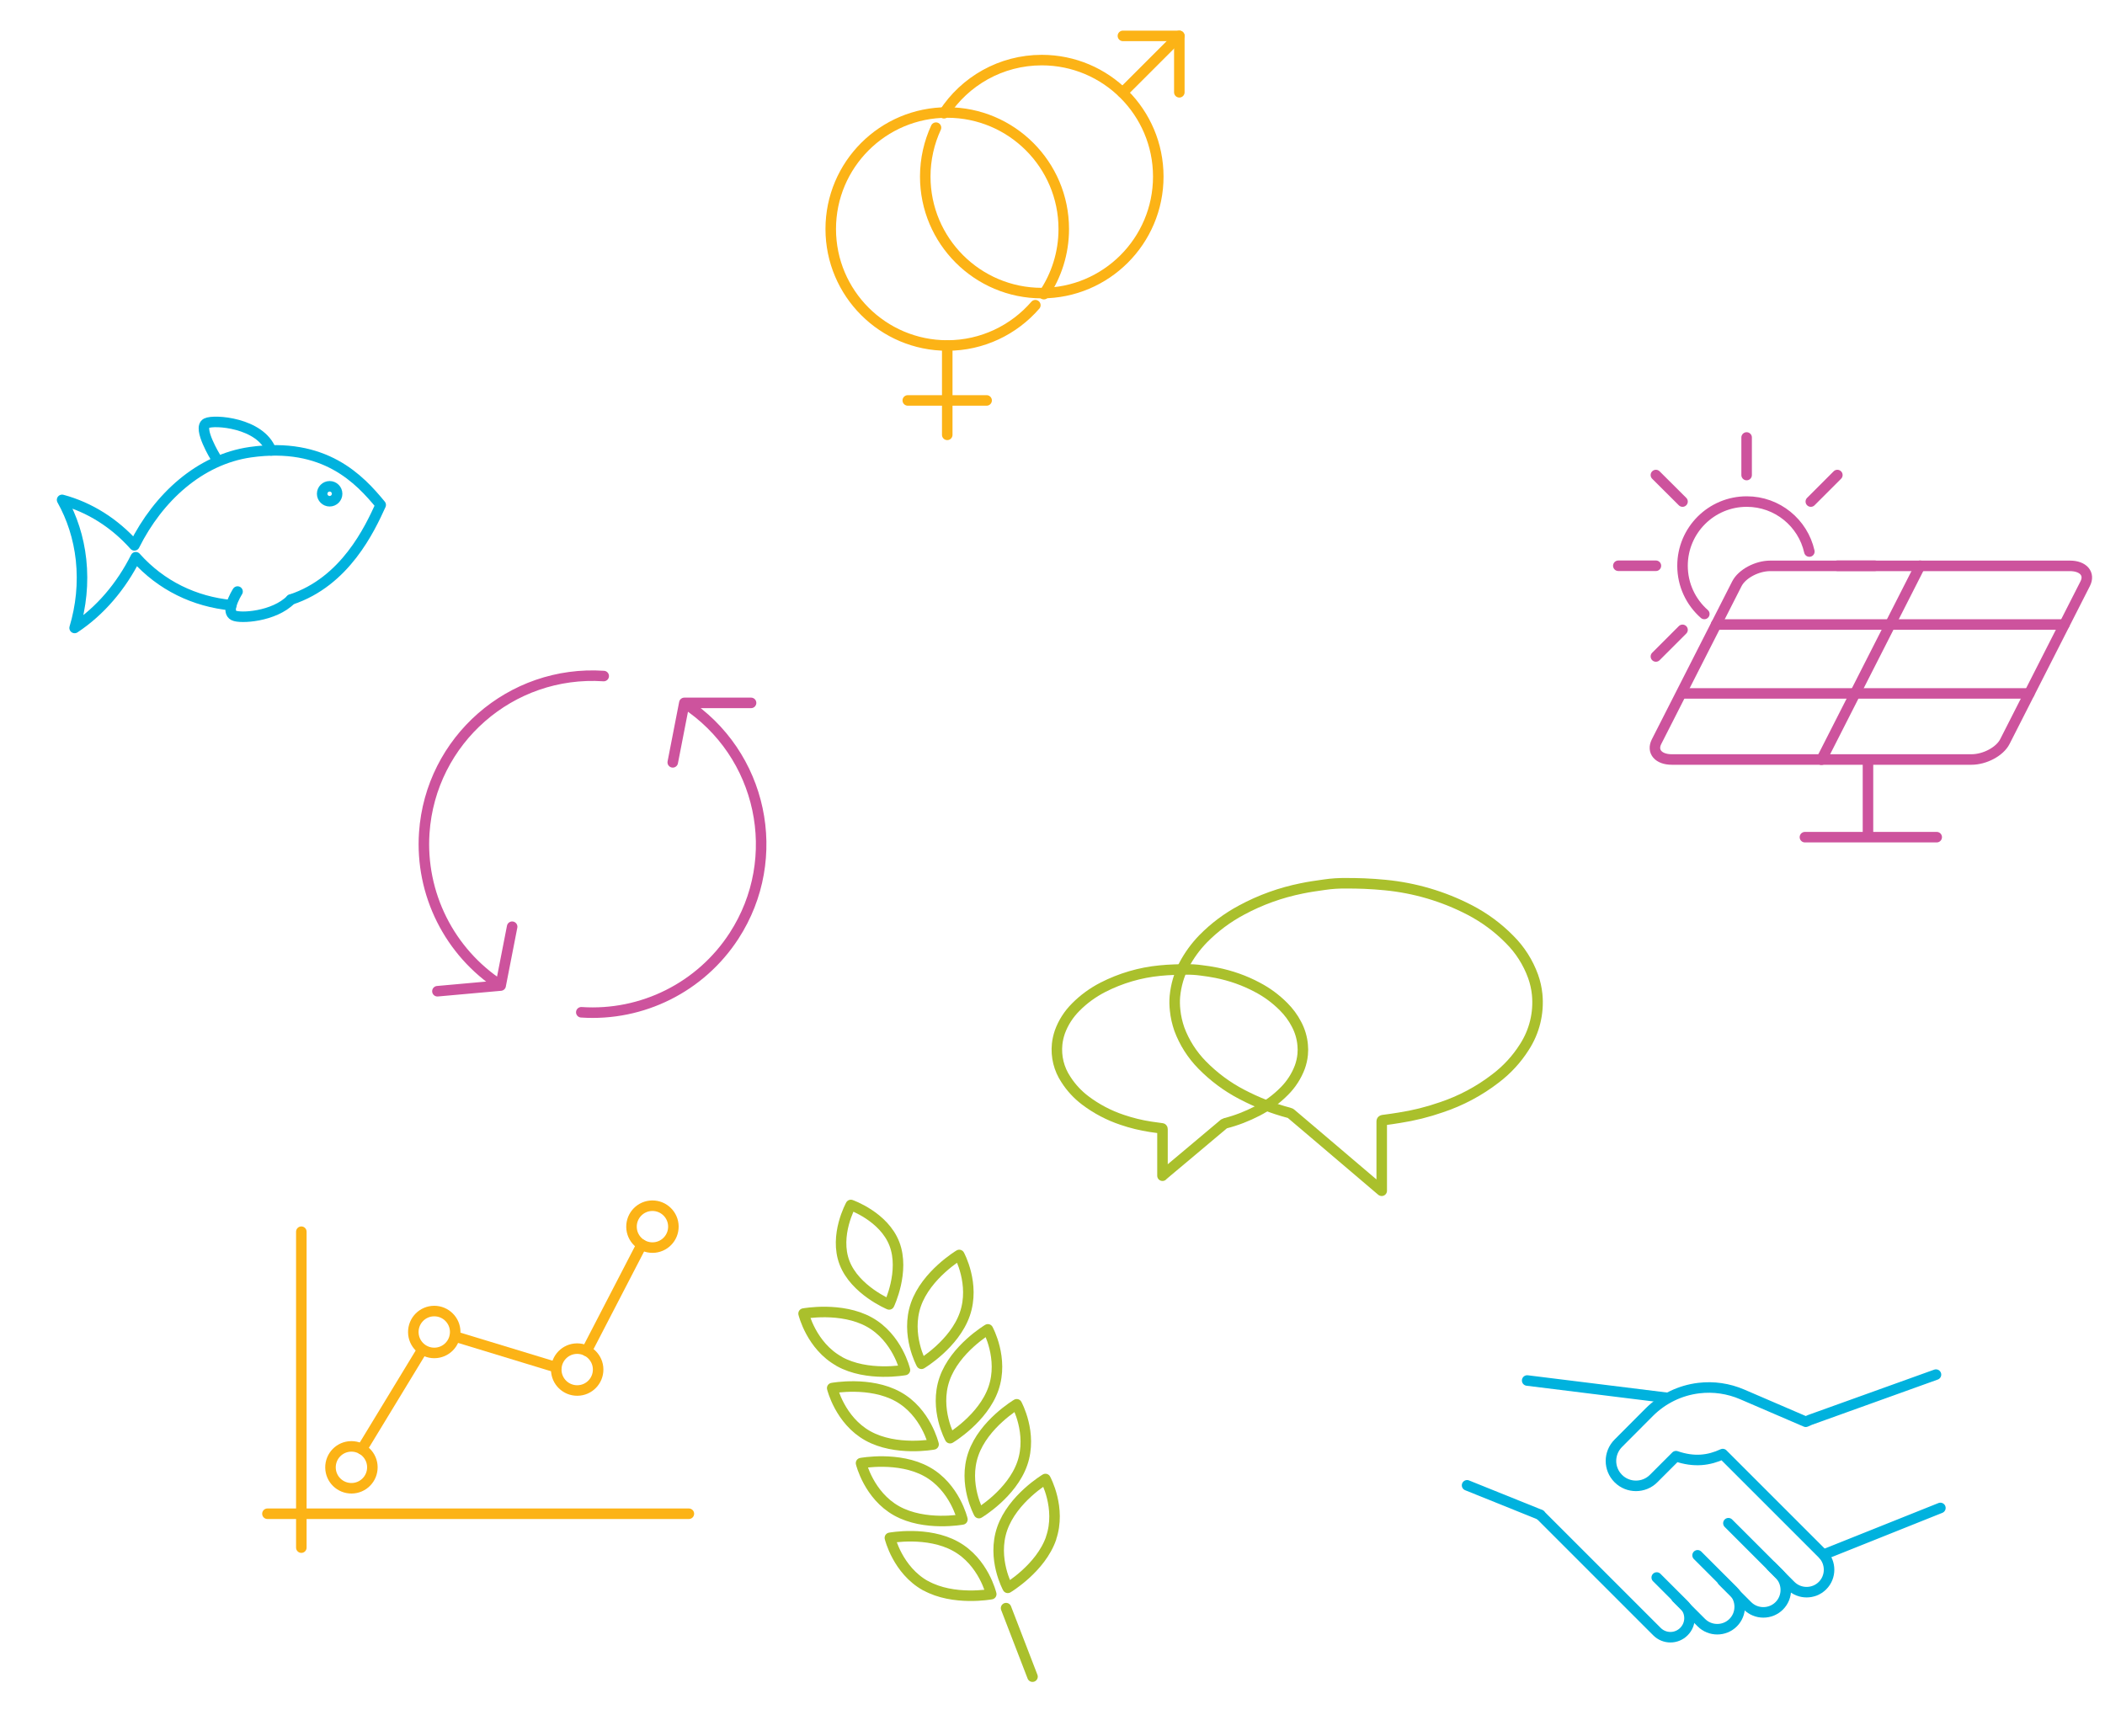<?xml version="1.0" encoding="UTF-8"?>
<svg id="small_incons" xmlns="http://www.w3.org/2000/svg" viewBox="0 0 200 165">
  <defs>
    <style>
      .cls-1 {
        stroke: #00b2de;
      }

      .cls-1, .cls-2, .cls-3, .cls-4 {
        fill: none;
        stroke-linecap: round;
        stroke-linejoin: round;
      }

      .cls-2 {
        stroke: #fcb316;
      }

      .cls-3 {
        stroke: #cd539d;
      }

      .cls-4 {
        stroke: #aac02c;
      }
    </style>
  </defs>
  <path id="Path_7700" class="cls-4" d="M131.28,113.15v-6.58c0-.08.02-.11.11-.13.53-.07,1.05-.14,1.58-.23,1.35-.21,2.68-.54,3.97-.99,1.86-.62,3.61-1.55,5.16-2.75,1.08-.82,2.01-1.83,2.73-2.97.96-1.48,1.39-3.24,1.22-5-.06-.59-.19-1.17-.39-1.73-.48-1.32-1.24-2.52-2.24-3.51-1.11-1.13-2.39-2.07-3.8-2.8-2.49-1.29-5.21-2.09-8.01-2.36-.67-.07-1.33-.11-2-.14-.54-.03-1.09-.02-1.63-.03-.73-.01-1.45.03-2.17.14-.71.1-1.43.2-2.14.35-1.99.4-3.92,1.09-5.71,2.06-1.35.72-2.58,1.64-3.65,2.73-.72.74-1.33,1.58-1.81,2.49-.48.92-.77,1.93-.87,2.97-.04.44-.03.89.02,1.33.06.61.2,1.21.4,1.79.47,1.27,1.21,2.43,2.16,3.4,1.11,1.13,2.38,2.08,3.79,2.81,1.43.75,2.94,1.34,4.5,1.75.06.01.11.04.16.08.83.71,1.67,1.41,2.5,2.12.89.76,1.79,1.52,2.68,2.28l2.74,2.33.68.58"/>
  <path id="Path_7705" class="cls-4" d="M110.47,111.69l.46-.39,1.86-1.56,1.82-1.53c.56-.48,1.13-.95,1.69-1.42.03-.02.07-.04.11-.05,1.06-.27,2.08-.67,3.05-1.17.95-.49,1.82-1.13,2.57-1.89.65-.65,1.15-1.43,1.47-2.28.14-.39.23-.79.27-1.2.03-.3.03-.6,0-.89-.06-.7-.26-1.37-.59-1.99-.32-.62-.74-1.18-1.23-1.67-.73-.73-1.56-1.35-2.48-1.83-1.21-.65-2.52-1.11-3.87-1.38-.48-.1-.97-.17-1.45-.23-.49-.07-.98-.1-1.47-.09-.37,0-.74,0-1.11.02-.45.02-.91.04-1.36.09-1.89.18-3.73.72-5.43,1.59-.95.49-1.82,1.12-2.57,1.88-.67.67-1.19,1.47-1.51,2.36-.13.38-.22.77-.26,1.16-.12,1.18.17,2.36.83,3.35.49.77,1.12,1.45,1.85,2,1.06.8,2.24,1.42,3.5,1.84.88.3,1.78.52,2.69.66.36.05.71.1,1.07.15.06,0,.07.03.07.08v4.42h0Z"/>
  <g id="Group_2580">
    <g id="Group_2579">
      <path id="Path_7940" class="cls-2" d="M39.94,128.56l-5.56,9.15"/>
      <path id="Path_7940-2" data-name="Path_7940" class="cls-2" d="M52.86,129.93l-9.62-2.93"/>
      <path id="Path_7940-3" data-name="Path_7940" class="cls-2" d="M60.97,118.27l-5.23,10.1"/>
      <path id="Path_7941" class="cls-2" d="M35.38,139.41c.01,1.1-.87,2-1.97,2.01-1.1.01-2-.87-2.01-1.97-.01-1.1.87-2,1.97-2.01,0,0,.01,0,.02,0,1.09,0,1.98.88,1.99,1.97"/>
      <path id="Path_7942" class="cls-2" d="M43.25,126.55c.01,1.1-.87,2-1.97,2.01-1.1.01-2-.87-2.01-1.97-.01-1.1.87-2,1.97-2.01,0,0,.01,0,.02,0,1.09,0,1.98.88,1.99,1.97"/>
      <path id="Path_7943" class="cls-2" d="M56.83,130.12c.01,1.1-.87,2-1.97,2.01s-2-.87-2.01-1.97c-.01-1.1.87-2,1.97-2.01,0,0,.01,0,.02,0,1.09,0,1.98.88,1.99,1.97"/>
      <path id="Path_7944" class="cls-2" d="M63.98,116.54c.01,1.1-.87,2-1.97,2.01-1.1.01-2-.87-2.01-1.97-.01-1.1.87-2,1.97-2.01,0,0,.01,0,.02,0,1.09,0,1.98.88,1.99,1.97"/>
      <line id="Line_755" class="cls-2" x1="28.63" y1="117.04" x2="28.63" y2="147.06"/>
      <line id="Line_756" class="cls-2" x1="25.41" y1="143.84" x2="65.45" y2="143.84"/>
    </g>
  </g>
  <g>
    <path class="cls-2" d="M98.37,29c-2.03,2.34-5.03,3.83-8.37,3.83-6.11,0-11.07-4.96-11.07-11.07s4.96-11.07,11.07-11.07,11.07,4.96,11.07,11.07c0,2.29-.7,4.42-1.89,6.19"/>
    <path class="cls-2" d="M89.69,10.76c1.97-3.04,5.4-5.05,9.29-5.05,6.11,0,11.07,4.96,11.07,11.07s-4.96,11.07-11.07,11.07-11.07-4.96-11.07-11.07c0-1.66.37-3.24,1.02-4.65"/>
    <line class="cls-2" x1="90" y1="32.83" x2="90" y2="41.32"/>
    <line class="cls-2" x1="86.25" y1="38.05" x2="93.74" y2="38.05"/>
    <line class="cls-2" x1="106.66" y1="8.8" x2="112.05" y2="3.41"/>
    <polyline class="cls-2" points="112.05 8.77 112.05 3.41 106.69 3.41"/>
  </g>
  <g>
    <g>
      <path class="cls-4" d="M91.67,124.87c-.99,2.86-4.12,4.72-4.12,4.72,0,0-1.52-2.76-.53-5.62.99-2.85,4.12-4.72,4.12-4.72,0,0,1.52,2.77.53,5.62"/>
      <path class="cls-4" d="M94.39,131.94c-.99,2.86-4.12,4.72-4.12,4.72,0,0-1.52-2.76-.53-5.62.99-2.86,4.12-4.72,4.12-4.72,0,0,1.52,2.76.53,5.62"/>
      <path class="cls-4" d="M97.13,139.06c-.99,2.86-4.12,4.72-4.12,4.72,0,0-1.53-2.77-.53-5.62.99-2.86,4.12-4.72,4.12-4.72,0,0,1.52,2.76.53,5.62"/>
      <path class="cls-4" d="M99.87,146.16c-.99,2.86-4.12,4.72-4.12,4.72,0,0-1.52-2.76-.53-5.62.99-2.86,4.11-4.72,4.11-4.72,0,0,1.52,2.77.53,5.62"/>
      <path class="cls-4" d="M79.74,129.37c2.66,1.48,6.24.81,6.24.81,0,0-.72-3.07-3.38-4.55-2.66-1.48-6.25-.81-6.25-.81,0,0,.73,3.07,3.39,4.54"/>
      <path class="cls-4" d="M82.46,136.44c2.66,1.48,6.24.81,6.24.81,0,0-.72-3.07-3.38-4.54-2.66-1.48-6.25-.81-6.25-.81,0,0,.73,3.06,3.39,4.54"/>
      <path class="cls-4" d="M85.2,143.57c2.66,1.48,6.24.81,6.24.81,0,0-.72-3.07-3.38-4.54-2.66-1.48-6.25-.81-6.25-.81,0,0,.73,3.06,3.39,4.54"/>
      <path class="cls-4" d="M87.94,150.67c2.66,1.48,6.24.81,6.24.81,0,0-.72-3.07-3.38-4.54-2.66-1.48-6.25-.81-6.25-.81,0,0,.73,3.07,3.39,4.55"/>
    </g>
    <path class="cls-4" d="M84.98,118.2c1,2.61-.5,5.75-.5,5.75,0,0-3.24-1.35-4.24-3.96-1-2.61.6-5.49.6-5.49,0,0,3.14,1.09,4.14,3.7"/>
    <line class="cls-4" x1="98.1" y1="159.32" x2="95.59" y2="152.81"/>
  </g>
  <g>
    <circle class="cls-1" cx="31.32" cy="46.92" r=".71"/>
    <path class="cls-1" d="M20.49,43.48s-1.73-2.82-.88-3.26c.71-.37,5.14-.06,6.14,2.58"/>
    <g>
      <path class="cls-1" d="M21.97,57.51c-.1.41-.09.8.24.97.6.31,3.83.13,5.44-1.51"/>
      <path class="cls-1" d="M27.65,56.97c5.16-1.7,7.48-6.71,8.52-8.99-2-2.43-5.32-6.02-12.39-5.01-4.79.69-8.73,4.28-11.01,8.85-1.89-2.12-4.26-3.62-6.87-4.32.94,1.68,1.57,3.59,1.8,5.69.24,2.24,0,4.43-.61,6.48,2.43-1.61,4.42-3.95,5.81-6.72,2.41,2.7,5.59,4.22,9.08,4.56.16-.63.59-1.3.59-1.3,0,0-.43.67-.59,1.3"/>
    </g>
  </g>
  <g>
    <path class="cls-3" d="M187.31,72.17h-28.47c-1.27,0-1.92-.76-1.45-1.69l7.64-15.02c.48-.93,1.89-1.69,3.17-1.69h28.47c1.27,0,1.92.76,1.45,1.69l-7.64,15.02c-.48.93-1.89,1.69-3.17,1.69Z"/>
    <line class="cls-3" x1="163.05" y1="59.34" x2="196.14" y2="59.34"/>
    <line class="cls-3" x1="159.98" y1="65.89" x2="192.81" y2="65.89"/>
    <line class="cls-3" x1="182.43" y1="53.76" x2="173.06" y2="72.19"/>
  </g>
  <g>
    <line class="cls-3" x1="177.48" y1="72.19" x2="177.48" y2="79.09"/>
    <line class="cls-3" x1="171.49" y1="79.55" x2="184.01" y2="79.55"/>
  </g>
  <g>
    <line class="cls-3" x1="165.95" y1="45.14" x2="165.95" y2="41.57"/>
    <line class="cls-3" x1="157.33" y1="53.76" x2="153.76" y2="53.76"/>
    <line class="cls-3" x1="178.14" y1="53.76" x2="174.57" y2="53.76"/>
    <line class="cls-3" x1="159.86" y1="59.85" x2="157.33" y2="62.38"/>
    <line class="cls-3" x1="174.57" y1="45.14" x2="172.05" y2="47.66"/>
    <line class="cls-3" x1="157.33" y1="45.14" x2="159.86" y2="47.66"/>
  </g>
  <path class="cls-3" d="M161.93,58.34c-1.27-1.12-2.07-2.75-2.07-4.58,0-3.37,2.73-6.1,6.1-6.1,2.91,0,5.34,2.03,5.95,4.75"/>
  <path class="cls-1" d="M161.29,147.79l3.38,3.38c.83.83.83,2.19,0,3.02h0c-.83.83-2.19.83-3.02,0l-2.36-2.36"/>
  <path class="cls-1" d="M157.41,149.9l2.58,2.58c.71.71.71,1.85,0,2.56h0c-.71.71-1.85.71-2.56,0l-11.07-11.07"/>
  <path class="cls-1" d="M164.22,144.74l4.83,4.83c.83.83.83,2.19,0,3.02h0c-.83.83-2.19.83-3.02,0l-2.36-2.36"/>
  <line class="cls-1" x1="145.1" y1="131.18" x2="158.42" y2="132.83"/>
  <line class="cls-1" x1="146.34" y1="143.94" x2="139.39" y2="141.14"/>
  <line class="cls-1" x1="173.26" y1="147.73" x2="184.36" y2="143.29"/>
  <path class="cls-1" d="M183.94,130.62l-11.96,4.3-.41.18-6.04-2.6c-1.3-.56-2.72-.77-4.12-.6h0c-1.78.21-3.44,1.02-4.71,2.29l-2.94,2.95c-.46.46-.7,1.07-.7,1.68s.23,1.21.7,1.68c.92.92,2.43.92,3.35,0l2.13-2.13h0c1.75.6,3.14.4,4.44-.2l9.48,9.48c.83.83.83,2.19,0,3.02h0c-.83.83-2.19.83-3.02,0l-1.83-1.83"/>
  <path id="Path_7619" class="cls-3" d="M41.56,94.19l6.01-.54M57.36,64.24c-8.82-.59-16.45,6.08-17.05,14.9-.39,5.79,2.39,11.34,7.26,14.5M47.57,93.64l1.09-5.58M71.36,66.79h-6.34M65.02,66.79c7.42,4.81,9.53,14.73,4.72,22.14-3.16,4.87-8.71,7.65-14.51,7.26M65.02,66.79l-1.1,5.65"/>
</svg>